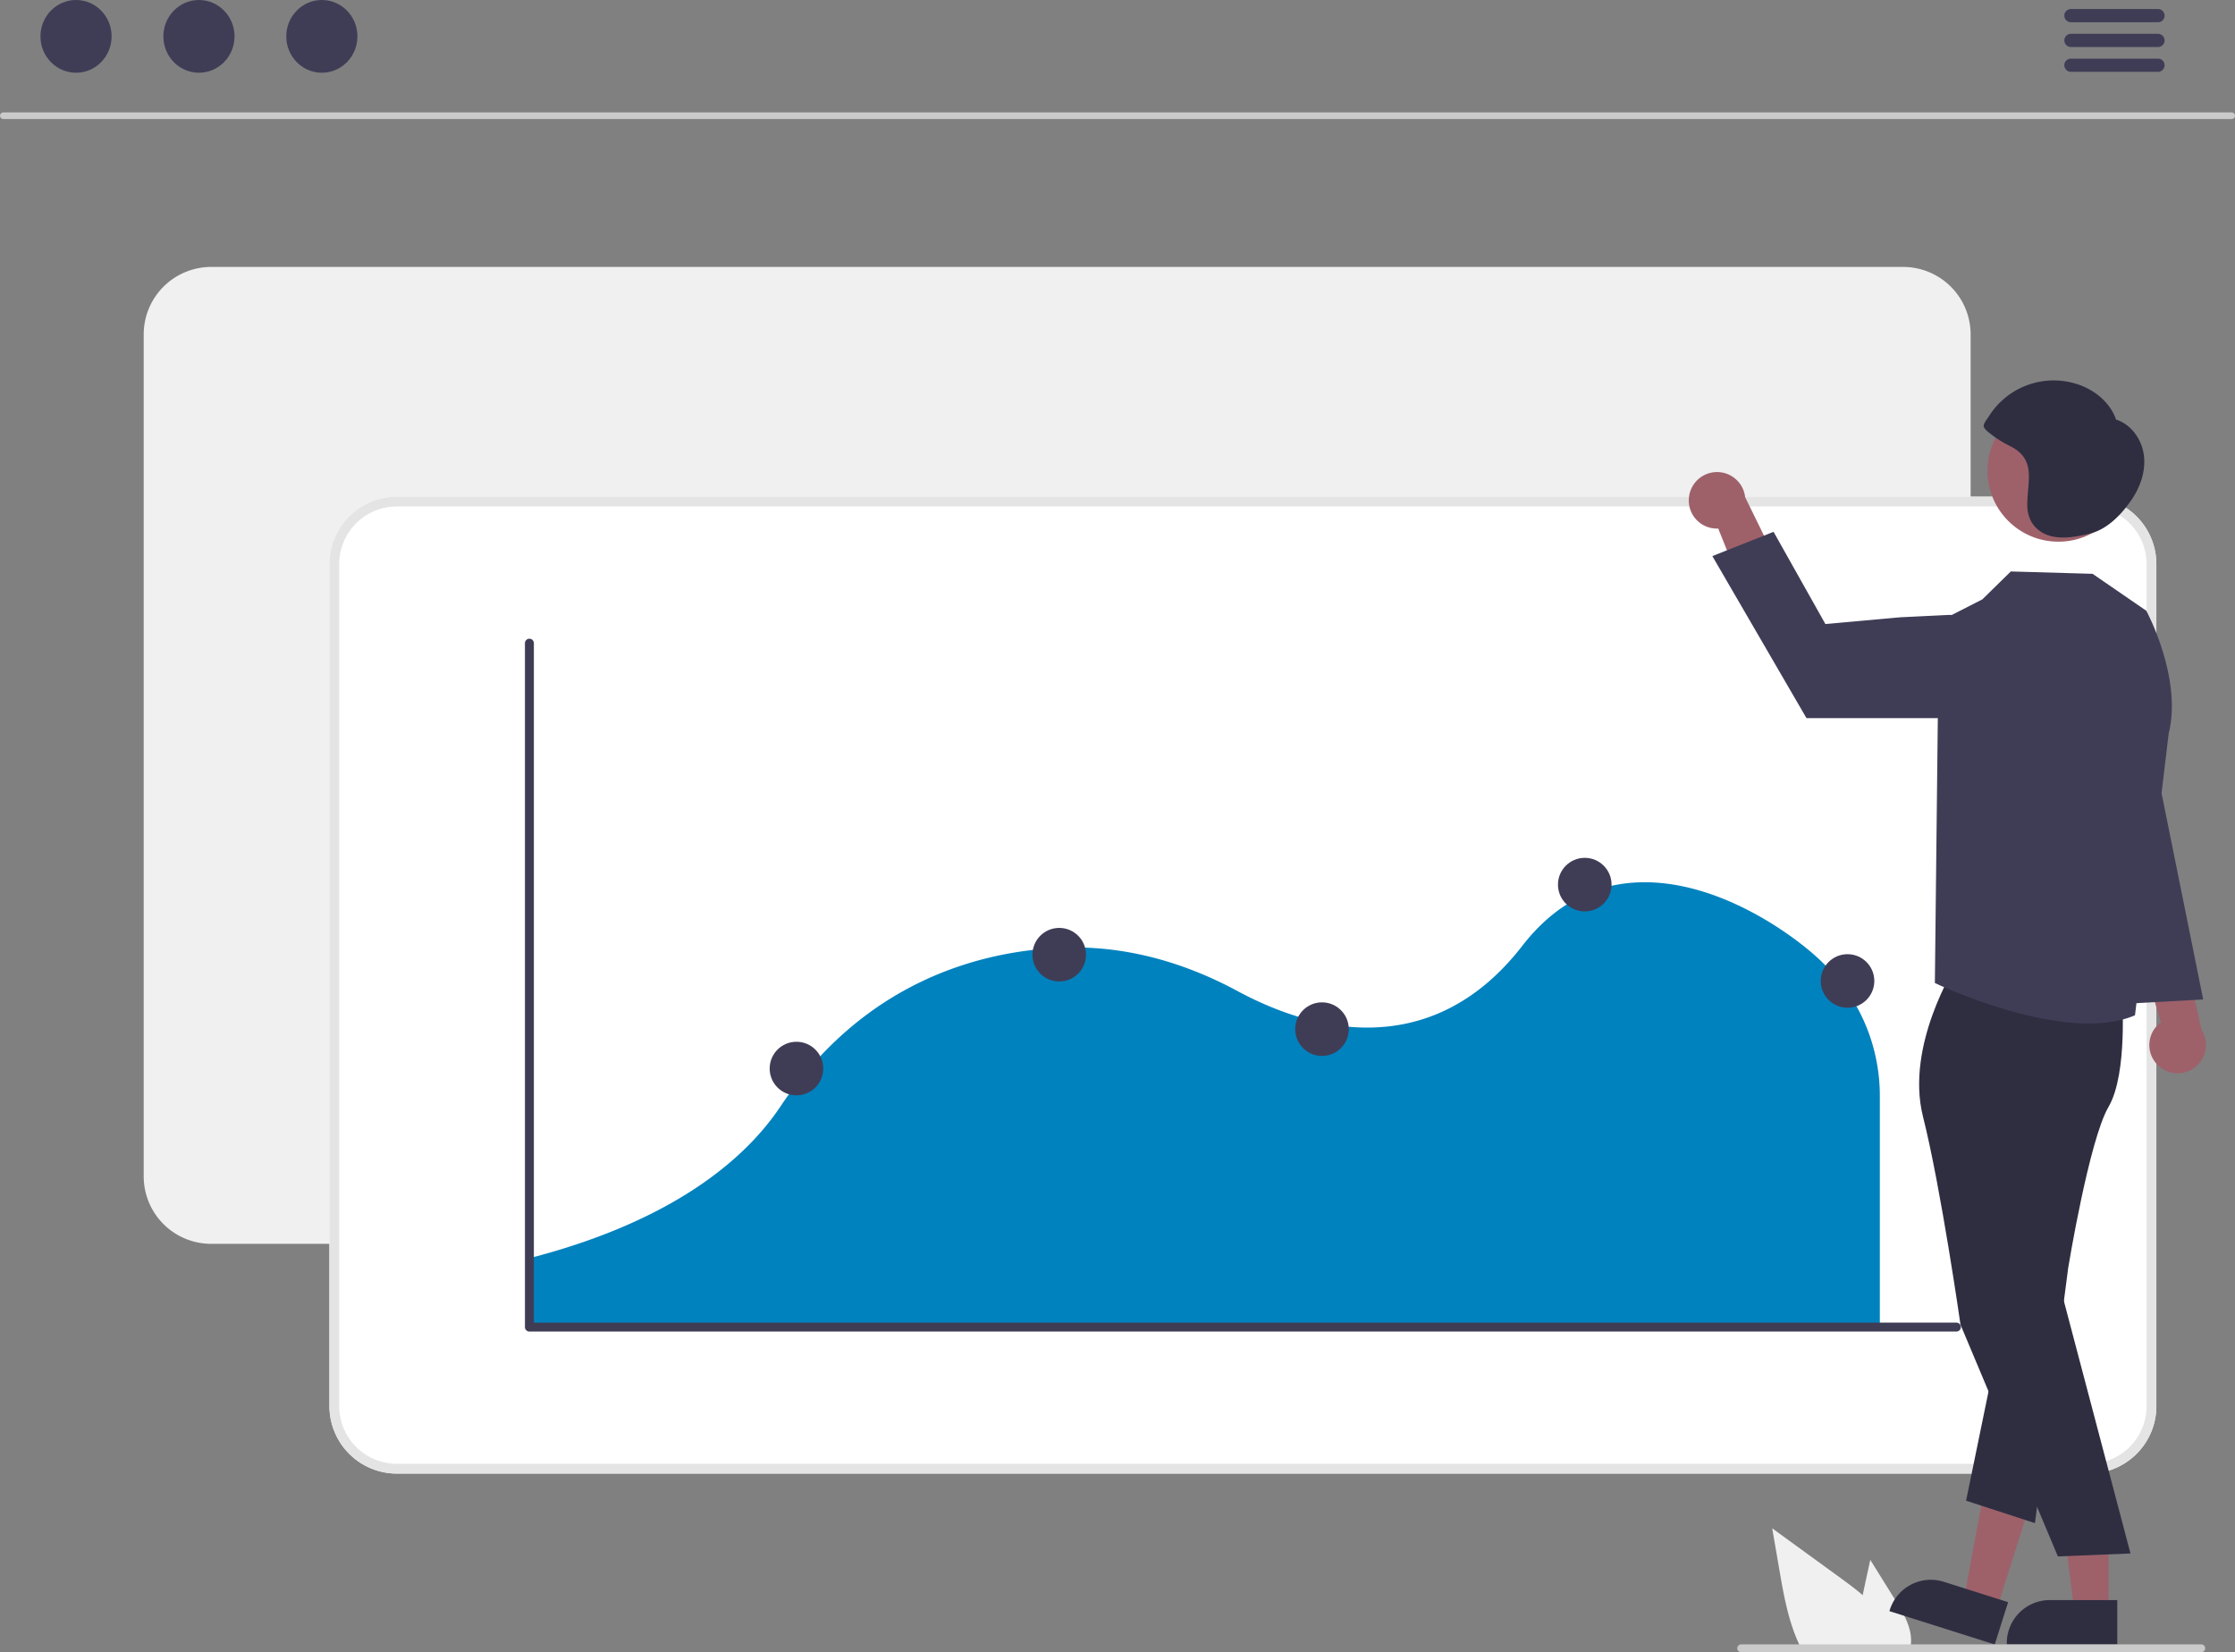 <svg id="b146c39f-fda5-4d6a-bd1f-34daca9bbded" data-name="Layer 1" xmlns="http://www.w3.org/2000/svg" width="686.31" height="507.375" viewBox="0 0 686.31 507.375"><rect x="0" y="0" width="686.31" height="507.375" fill="#808080" stroke="none"/><path d="M839.552,703.688h-29.02c-.43-.78-.83-1.58-1.2-2.39-3.34-7.15-4.75-15.13-6.1-22.95l-2.19-12.7q10.5,7.635,20.99,15.26c2.28,1.66,4.61,3.39,6.8,5.26,4.61,3.91,8.59,8.43,10.15,14.17.08.32.16.64.22.96A19.466,19.466,0,0,1,839.552,703.688Z" transform="translate(-256.845 -196.312)" fill="#f0f0f0"/><path d="M843.622,701.298a.775.775,0,0,1-.01.15,10.487,10.487,0,0,1-.54,2.24H830.041a16.312,16.312,0,0,1-1.04-2.39,17.499,17.499,0,0,1-.85-3.39,35.218,35.218,0,0,1,.68-11.74c.25-1.25.52-2.51.79-3.75l1.54-7.08,7.71,12.39C841.452,691.878,844.132,696.448,843.622,701.298Z" transform="translate(-256.845 -196.312)" fill="#f0f0f0"/><path d="M942.162,232.865H257.838a1.016,1.016,0,0,1,0-2.031H942.162a1.016,1.016,0,0,1,0,2.031Z" transform="translate(-256.845 -196.312)" fill="#cacaca"/><ellipse cx="23.348" cy="11.169" rx="10.925" ry="11.169" fill="#3f3d56"/><ellipse cx="61.09" cy="11.169" rx="10.925" ry="11.169" fill="#3f3d56"/><ellipse cx="98.832" cy="11.169" rx="10.925" ry="11.169" fill="#3f3d56"/><path d="M919.548,203.144H892.732a2.031,2.031,0,0,1,0-4.061H919.548a2.031,2.031,0,0,1,0,4.061Z" transform="translate(-256.845 -196.312)" fill="#3f3d56"/><path d="M919.548,210.759H892.732a2.031,2.031,0,0,1,0-4.061H919.548a2.031,2.031,0,0,1,0,4.061Z" transform="translate(-256.845 -196.312)" fill="#3f3d56"/><path d="M919.548,218.374H892.732a2.031,2.031,0,0,1,0-4.061H919.548a2.031,2.031,0,0,1,0,4.061Z" transform="translate(-256.845 -196.312)" fill="#3f3d56"/><path d="M841.266,578.288H321.677a20.729,20.729,0,0,1-20.706-20.706V298.993a20.729,20.729,0,0,1,20.706-20.706H841.266a20.729,20.729,0,0,1,20.706,20.706V557.582A20.729,20.729,0,0,1,841.266,578.288Z" transform="translate(-256.845 -196.312)" fill="#f0f0f0"/><path d="M898.3,648.842H378.712a20.729,20.729,0,0,1-20.706-20.706V369.547a20.729,20.729,0,0,1,20.706-20.706H898.3a20.729,20.729,0,0,1,20.706,20.706V628.136A20.729,20.729,0,0,1,898.3,648.842Z" transform="translate(-256.845 -196.312)" fill="#fff"/><path d="M898.3,648.842H378.712a20.729,20.729,0,0,1-20.706-20.706V369.547a20.729,20.729,0,0,1,20.706-20.706H898.3a20.729,20.729,0,0,1,20.706,20.706V628.136A20.729,20.729,0,0,1,898.3,648.842Zm-519.588-297a17.726,17.726,0,0,0-17.706,17.706V628.136a17.726,17.726,0,0,0,17.706,17.706H898.3a17.726,17.726,0,0,0,17.706-17.706V369.547a17.726,17.726,0,0,0-17.706-17.706Z" transform="translate(-256.845 -196.312)" fill="#e4e4e4"/><path d="M418.612,603.569H834.093V532.357a56.386,56.386,0,0,0-17.295-40.164l-.113-.11c-7.421-7.446-32.221-26.343-57.88-24.74-13.554.844-25.159,7.376-34.491,19.416-29.047,37.49-67.202,24.835-87.361,13.955-17.766-9.59-35.909-14.092-53.93-13.375-25.238.987-60.761,10.284-86.668,48.975-9.895,14.765-31.413,34.808-77.743,46.587Z" transform="translate(-256.845 -196.312)" fill="#0082bf" style="isolation:isolate"/><path d="M857.6,605.225H419.412a1.371,1.371,0,0,1-1.371-1.371V393.83a1.371,1.371,0,0,1,2.743,0V602.482H857.6a1.371,1.371,0,1,1,0,2.743Z" transform="translate(-256.845 -196.312)" fill="#3f3d56"/><circle cx="325.261" cy="293.183" r="8.228" fill="#3f3d56"/><circle cx="486.639" cy="271.666" r="8.228" fill="#3f3d56"/><circle cx="405.95" cy="316.045" r="8.228" fill="#3f3d56"/><circle cx="244.573" cy="328.148" r="8.228" fill="#3f3d56"/><circle cx="567.327" cy="301.252" r="8.228" fill="#3f3d56"/><path d="M919.492,523.445a8.629,8.629,0,0,1,.921-13.199L911.542,480.894l15.271,4.549,6.083,27.176a8.675,8.675,0,0,1-13.404,10.826Z" transform="translate(-256.845 -196.312)" fill="#9e616a"/><path d="M775.498,348.9a8.629,8.629,0,0,0,8.97,9.726l11.426,28.455,9.076-13.097-12.242-25.014a8.675,8.675,0,0,0-17.23-.071Z" transform="translate(-256.845 -196.312)" fill="#9e616a"/><polygon points="647.472 494.812 636.952 494.812 631.948 454.235 647.474 454.236 647.472 494.812" fill="#9e616a"/><path d="M907,701.322l-33.921-.001v-.429A13.204,13.204,0,0,1,886.282,687.689h.001l20.718.001Z" transform="translate(-256.845 -196.312)" fill="#2f2e41"/><polygon points="613.047 494.478 603.018 491.303 610.493 451.107 625.295 455.794 613.047 494.478" fill="#9e616a"/><path d="M869.373,701.322l-32.339-10.238.129-.409a13.204,13.204,0,0,1,16.572-8.602l.001 0,19.751,6.253Z" transform="translate(-256.845 -196.312)" fill="#2f2e41"/><path d="M857.433,492.808s-15.609,24.509-10.093,46.383,11.522,63.92,11.522,63.92l29.906,71.172,22.293-.909L888.922,589.46l.875-56.106s15.387-26.814,12.391-35.162S857.433,492.808,857.433,492.808Z" transform="translate(-256.845 -196.312)" fill="#2f2e41"/><path d="M908.426,501.571s1.92,24.313-4.086,34.61-12.406,49.488-12.406,49.488l-10.209,78.382-21.147-6.882,18.032-87.818,14.173-69.079Z" transform="translate(-256.845 -196.312)" fill="#2f2e41"/><path d="M915.924,383.872l-16.499-11.341-25.108-.729-8.744,8.572-13.343,6.814-1.236,111.004s39.957,19.152,61.453,9.907l10.341-86.472C927.079,404.466,915.924,383.872,915.924,383.872Z" transform="translate(-256.845 -196.312)" fill="#3f3d56"/><path d="M855.582,416.852H811.573l-28.914-49.77,18.801-7.447,15.922,28.323,23.046-2.086,14.389-.696a15.847,15.847,0,0,1,16.494,17.759h0A15.866,15.866,0,0,1,855.582,416.852Z" transform="translate(-256.845 -196.312)" fill="#3f3d56"/><circle cx="632.073" cy="144.579" r="21.769" fill="#9e616a"/><path d="M915.149,335.939c-.668-4.779-3.905-9.317-8.509-10.765-1.829-5.31-6.672-9.22-12.024-10.924a23.487,23.487,0,0,0-27.001,9.848c-.41.644-1.669,2.226-1.634,2.994.045.976,1.538,1.984,2.288,2.599a33.539,33.539,0,0,0,5.981,3.692c7.828,4.058,5.222,10.436,5.116,17.664-.052,3.512,1.121,6.511,4.116,8.517,4.322,2.895,10.508,1.743,15.211.581,5.336-1.319,9.773-6.007,12.816-10.527C914.205,345.615,915.818,340.718,915.149,335.939Z" transform="translate(-256.845 -196.312)" fill="#2f2e41"/><polygon points="658.087 215.476 676.547 306.933 649.333 308.422 658.087 215.476" fill="#3f3d56"/><path d="M933.992,702.488a1.195,1.195,0,0,1-1.19,1.2H791.502a1.195,1.195,0,0,1,0-2.39H932.802A1.193,1.193,0,0,1,933.992,702.488Z" transform="translate(-256.845 -196.312)" fill="#cacaca"/></svg>